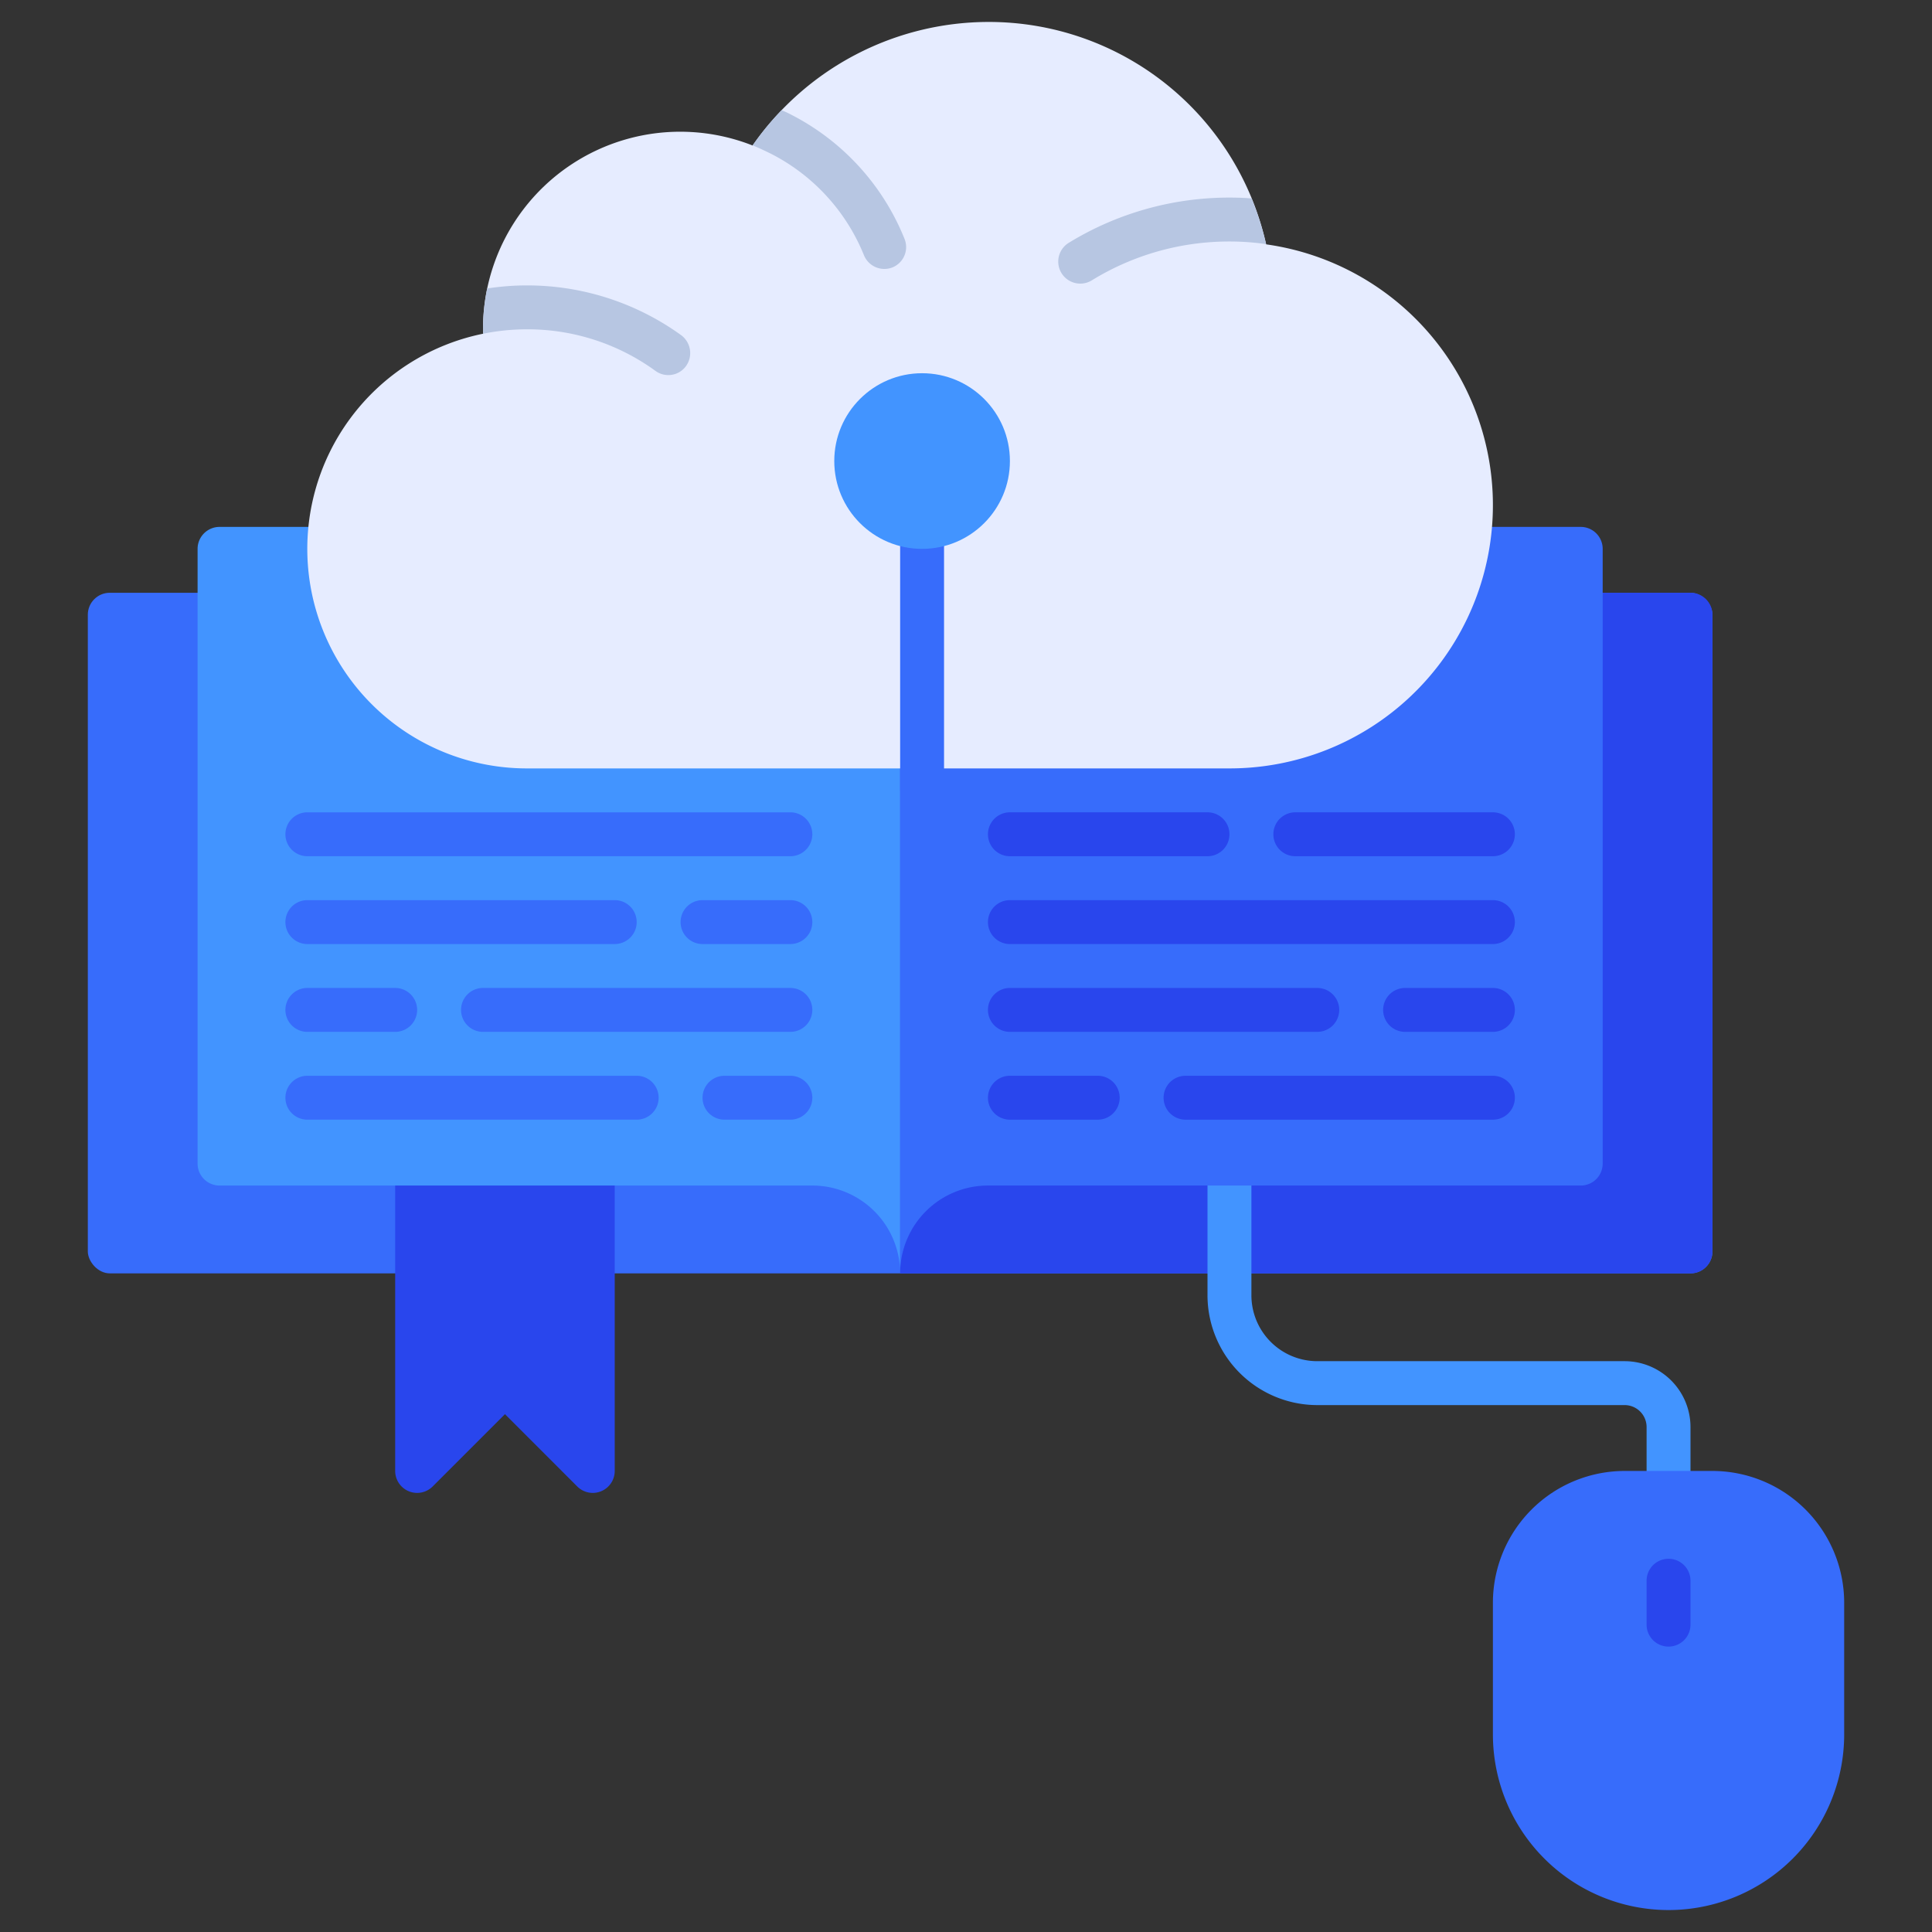 <svg xmlns="http://www.w3.org/2000/svg" viewBox="0 0 88 88"><rect x="0" y="0" width="88" height="88" fill="#333333" stroke="none"/><title>Artboard-25</title><g id="Cloud_Book" data-name="Cloud Book"><rect x="4" y="27" width="74" height="31" rx="1" ry="1" style="fill:#376cfb"/><path d="M77,27H41V58H77a1,1,0,0,0,1-1V28A1,1,0,0,0,77,27Z" style="fill:#2946ed"/><path d="M76,69a1,1,0,0,1-1-1V65a1.001,1.001,0,0,0-1-1H60a5.006,5.006,0,0,1-5-5V54a1,1,0,0,1,2,0v5a3.003,3.003,0,0,0,3,3H74a3.003,3.003,0,0,1,3,3v3A1,1,0,0,1,76,69Z" style="fill:#4294ff"/><path d="M27,53H19a1,1,0,0,0-1,1V67a1,1,0,0,0,1.707.707L23,64.414l3.293,3.293A1,1,0,0,0,28,67V54A1,1,0,0,0,27,53Z" style="fill:#2946ed"/><path d="M10,24a1,1,0,0,0-1,1V53a1,1,0,0,0,1,1H37a4,4,0,0,1,4,4V24Z" style="fill:#4294ff"/><path d="M72,24H41V58a4,4,0,0,1,4-4H72a1,1,0,0,0,1-1V25A1,1,0,0,0,72,24Z" style="fill:#376cfb"/><path d="M36,47H22a1,1,0,0,1,0-2H36a1,1,0,0,1,0,2Z" style="fill:#376cfb"/><path d="M28,43H14a1,1,0,0,1,0-2H28a1,1,0,0,1,0,2Z" style="fill:#376cfb"/><path d="M36,39H14a1,1,0,0,1,0-2H36a1,1,0,0,1,0,2Z" style="fill:#376cfb"/><path d="M29,51H14a1,1,0,0,1,0-2H29a1,1,0,0,1,0,2Z" style="fill:#376cfb"/><path d="M60,47H46a1,1,0,0,1,0-2H60a1,1,0,0,1,0,2Z" style="fill:#2946ed"/><path d="M68,43H46a1,1,0,0,1,0-2H68a1,1,0,0,1,0,2Z" style="fill:#2946ed"/><path d="M68,39H59a1,1,0,0,1,0-2h9a1,1,0,0,1,0,2Z" style="fill:#2946ed"/><path d="M68,51H54a1,1,0,0,1,0-2H68a1,1,0,0,1,0,2Z" style="fill:#2946ed"/><path d="M68,47H64a1,1,0,0,1,0-2h4a1,1,0,0,1,0,2Z" style="fill:#2946ed"/><path d="M50,51H46a1,1,0,0,1,0-2h4a1,1,0,0,1,0,2Z" style="fill:#2946ed"/><path d="M55,39H46a1,1,0,0,1,0-2h9a1,1,0,0,1,0,2Z" style="fill:#2946ed"/><path d="M36,51H33a1,1,0,0,1,0-2h3a1,1,0,0,1,0,2Z" style="fill:#376cfb"/><path d="M18,47H14a1,1,0,0,1,0-2h4a1,1,0,0,1,0,2Z" style="fill:#376cfb"/><path d="M36,43H32a1,1,0,0,1,0-2h4a1,1,0,0,1,0,2Z" style="fill:#376cfb"/><path d="M78,67H74a6.007,6.007,0,0,0-6,6v6a8,8,0,0,0,16,0V73A6.007,6.007,0,0,0,78,67Z" style="fill:#376cfb"/><path d="M76,75a1,1,0,0,1-1-1V72a1,1,0,0,1,2,0v2A1,1,0,0,1,76,75Z" style="fill:#2946ed"/><path d="M57.671,11.13A12.939,12.939,0,0,0,45,1,13.09,13.09,0,0,0,34.283,6.628,8.983,8.983,0,0,0,22,15c0,.072.006.132.007.2A10,10,0,0,0,24,35H56a11.993,11.993,0,0,0,1.671-23.87Z" style="fill:#e6ecff"/><path d="M40.65,12.18a1.004,1.004,0,0,1-1.3-.56,8.961,8.961,0,0,0-4.22-4.61c-.28-.14-.56-.27-.85-.39a12.755,12.755,0,0,1,1.32-1.6,4.538,4.538,0,0,1,.45.21,10.938,10.938,0,0,1,5.15,5.65A.998.998,0,0,1,40.65,12.18Z" style="fill:#b7c6e2"/><path d="M57.67,11.12A11.519,11.519,0,0,0,56,11a11.932,11.932,0,0,0-6.27,1.77,1.003,1.003,0,0,1-1.05-1.71A13.981,13.981,0,0,1,56,9c.34,0,.68.01,1.01.04A14.01,14.01,0,0,1,57.67,11.12Z" style="fill:#b7c6e2"/><path d="M31.25,16.67a.995.995,0,0,1-1.4.22A9.891,9.891,0,0,0,24,15a10.023,10.023,0,0,0-1.99.2c0-.07-.01-.13-.01-.2a9.461,9.461,0,0,1,.19-1.86,11.972,11.972,0,0,1,8.84,2.13A1.014,1.014,0,0,1,31.25,16.67Z" style="fill:#b7c6e2"/><path d="M43,24.083V36H41V24.083a1.003,1.003,0,1,1,2,0Z" style="fill:#376cfb"/><circle cx="42" cy="21" r="4" style="fill:#4294ff"/></g></svg>